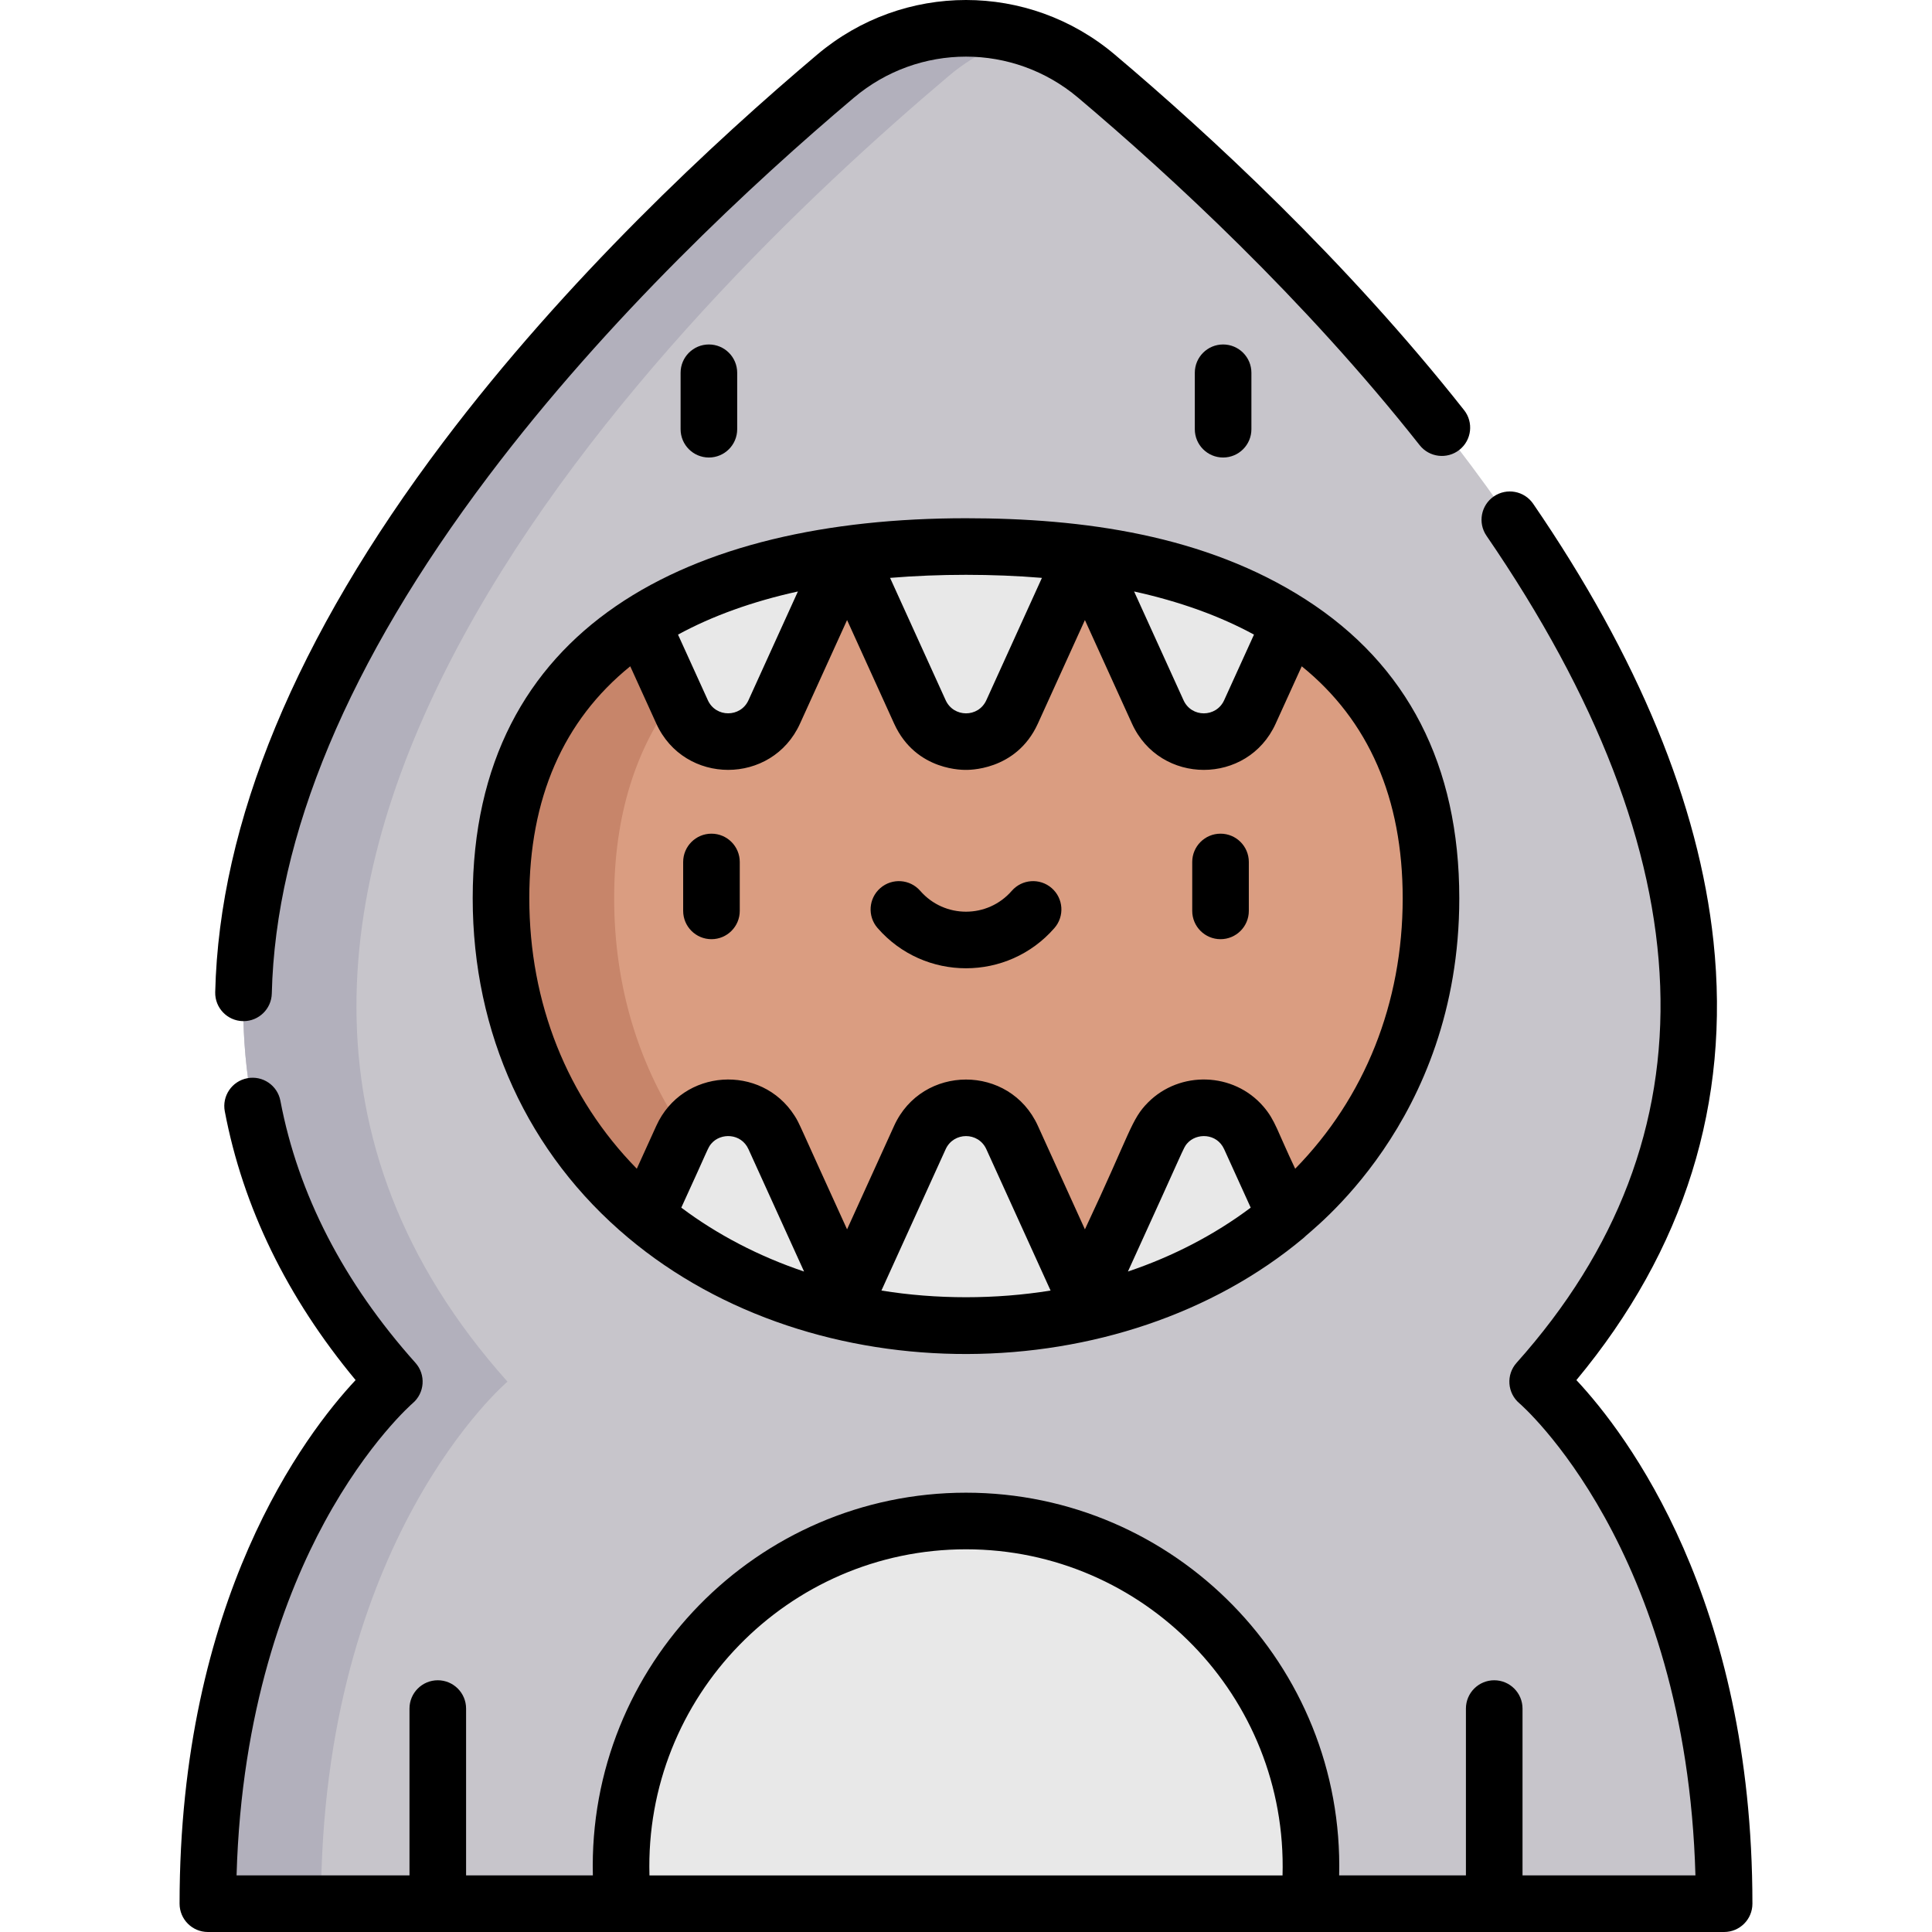 <svg id="Capa_1" enable-background="new 0 0 512 512" height="512" viewBox="0 0 512 512" width="512" xmlns="http://www.w3.org/2000/svg"><g><g><path d="m165.11 504.5h-110.04c0-96.62 49.42-138.35 49.42-138.35-113.63-127.13 43.26-283.82 116.94-346.02 19.96-16.84 49.18-16.84 69.14 0 73.68 62.2 230.57 218.89 116.94 346.02 0 0 49.42 41.73 49.42 138.35h-110.04l-90.89-50.715z" fill="#c7c5cb"/><path d="m134.49 366.15c-113.63-127.13 43.26-283.82 116.94-346.02 5.877-4.958 12.56-8.445 19.57-10.483-16.797-4.884-35.487-1.398-49.57 10.483-73.68 62.2-230.57 218.89-116.94 346.02 0 0-49.42 41.73-49.42 138.35h30c0-96.62 49.42-138.35 49.42-138.35z" fill="#b2b0bc"/><path d="m379.24 238.03c0 35.25-14.8 64.36-38.53 84.22l-9.46-20.82c-4.76-10.49-19.67-10.49-24.43 0l-19.3 42.47-19.3-42.47c-4.77-10.49-19.67-10.49-24.44 0l-19.3 42.47-19.3-42.47c-4.76-10.49-19.67-10.49-24.43 0l-9.46 20.82c-23.73-19.86-38.53-48.97-38.53-84.22 0-34.64 14.29-58.16 37.3-72.91l10.69 23.51c4.76 10.49 19.67 10.49 24.43 0l18.99-41.78c.2-.03.39-.05.59-.08l19.02 41.86c4.77 10.49 19.67 10.49 24.44 0l19.02-41.86c.2.03.39.05.59.08l18.99 41.78c4.76 10.49 19.67 10.49 24.43 0l10.69-23.51c23.01 14.75 37.3 38.27 37.3 72.91z" fill="#da9d81"/><path d="m162.76 238.03c0-22.188 5.87-39.806 16.132-53.487l-8.832-19.423c-23.01 14.75-37.3 38.27-37.3 72.91 0 35.25 14.8 64.36 38.53 84.22l9.46-20.82c.182-.4.383-.78.593-1.15-11.775-17.284-18.583-38.353-18.583-62.25z" fill="#c7856a"/><g fill="#e8e8e8"><path d="m287.24 146.77-19.02 41.86c-4.77 10.49-19.67 10.49-24.44 0l-19.02-41.86c9.98-1.34 20.45-1.97 31.24-1.97s21.26.63 31.24 1.97z"/><path d="m224.17 146.85-18.99 41.78c-4.76 10.49-19.67 10.49-24.43 0l-10.69-23.51c14.89-9.56 33.43-15.44 54.11-18.27z"/><path d="m341.94 165.12-10.69 23.51c-4.76 10.49-19.67 10.49-24.43 0l-18.99-41.78c20.68 2.83 39.22 8.71 54.11 18.27z"/><path d="m347.43 494.5c0 3.38-.18 6.72-.54 10h-181.78c-.36-3.28-.54-6.62-.54-10 0-50.5 40.93-91.43 91.43-91.43s91.43 40.93 91.43 91.43z"/><path d="m331.25 301.43c-4.76-10.49-19.67-10.49-24.43 0l-19.3 42.47-19.3-42.47c-4.77-10.49-19.67-10.49-24.44 0l-19.3 42.47-19.3-42.47c-4.76-10.49-19.67-10.49-24.43 0l-9.46 20.82c14.35 12.04 31.97 20.69 51.55 25.26l3.65.8c9.45 1.95 19.34 2.96 29.51 2.96s20.06-1.01 29.51-2.96l3.65-.8c19.58-4.57 37.2-13.22 51.55-25.26z"/></g></g><g><path d="m188.546 220.933c-4.142 0-7.499 3.358-7.499 7.499v12.962c0 4.142 3.358 7.499 7.499 7.499s7.499-3.358 7.499-7.499v-12.962c.001-4.141-3.357-7.499-7.499-7.499z"/><path d="m323.453 220.933c-4.142 0-7.499 3.358-7.499 7.499v12.962c0 4.142 3.358 7.499 7.499 7.499 4.142 0 7.499-3.358 7.499-7.499v-12.962c0-4.141-3.357-7.499-7.499-7.499z"/><path d="m278.711 235.355c-3.123-2.721-7.86-2.396-10.58.726-6.413 7.359-17.83 7.38-24.26 0-2.721-3.123-7.459-3.447-10.58-.727-3.123 2.721-3.448 7.458-.727 10.581 12.4 14.229 34.483 14.219 46.874 0 2.72-3.122 2.395-7.859-.727-10.58z"/><path d="m195.363 113.747v-14.961c0-4.141-3.358-7.499-7.499-7.499s-7.499 3.358-7.499 7.499v14.961c0 4.142 3.358 7.499 7.499 7.499s7.499-3.357 7.499-7.499z"/><path d="m331.635 113.747v-14.961c0-4.141-3.358-7.499-7.499-7.499-4.142 0-7.499 3.358-7.499 7.499v14.961c0 4.142 3.358 7.499 7.499 7.499s7.499-3.357 7.499-7.499z"/><path d="m125.273 238.057c0 35.767 14.633 67.713 41.213 89.963 49.454 41.485 130.546 40.668 179.029-.001 1.094-1.439 41.212-30.393 41.212-89.962 0-35.226-13.706-61.876-40.745-79.214-26.571-17.059-58.982-21.506-89.982-21.506-73.185 0-130.727 28.602-130.727 100.72zm63.239 65.011c2.476-2.926 7.905-2.791 9.845 1.485l14.731 32.417c-11.929-4.011-22.964-9.747-32.54-16.931 7.358-15.996 6.989-15.821 7.964-16.971zm45.076 38.94 17.02-37.453c2.102-4.62 8.667-4.656 10.784-.001l17.021 37.454c-14.593 2.363-30.232 2.363-44.825 0zm65.323-5.038c15.335-33.54 14.635-32.694 15.659-33.902 2.46-2.905 7.893-2.816 9.845 1.485l7.036 15.486c-9.576 7.184-20.612 12.92-32.54 16.931zm72.817-98.913c0 27.762-10.045 52.852-28.489 71.669-4.788-10.065-5.26-12.813-8.423-16.483-7.908-9.177-22.159-9.536-30.566-1.09-4.517 4.537-4.536 7.693-16.734 33.637l-12.471-27.444c-7.437-16.355-30.668-16.322-38.091.001l-12.471 27.442c-13.135-28.733-12.494-27.886-13.932-30.138-8.787-13.763-29.713-12.519-36.621 2.696l-5.169 11.377c-18.444-18.816-28.489-43.906-28.489-71.669 0-26.471 8.991-47.111 26.752-61.481l6.905 15.185c7.425 16.363 30.666 16.349 38.084.004l12.473-27.442 12.469 27.443c5.848 12.867 18.945 12.232 19.045 12.262.1-.022 13.236.513 19.046-12.264l12.468-27.441 12.471 27.438c7.424 16.361 30.667 16.35 38.083.005l6.908-15.19c17.761 14.372 26.752 35.011 26.752 61.483zm-39.409-69.88-7.905 17.386c-2.09 4.605-8.643 4.685-10.771-.004l-13.096-28.813c12.028 2.647 22.659 6.472 31.772 11.431zm-56.199-15.032-14.728 32.413c-2.135 4.695-8.69 4.604-10.784.002l-14.729-32.415c12.951-1.08 27.283-1.081 40.241 0zm-64.666 3.601-13.098 28.817c-2.1 4.628-8.664 4.642-10.772-.005l-7.903-17.381c9.113-4.959 19.744-8.784 31.773-11.431z"/><path d="m387.994 108.683c-31.446-39.829-67.708-73.229-92.592-94.236-22.832-19.263-55.974-19.262-78.807.001-27.206 22.967-66.493 59.434-99.151 102.734-39.011 51.723-59.336 100.762-60.411 145.754-.099 4.141 3.178 7.577 7.318 7.676.062.001.122.002.183.002 4.058 0 7.396-3.241 7.494-7.32.998-41.792 20.307-87.913 57.391-137.081 31.821-42.189 70.232-77.833 96.85-100.303 17.226-14.535 42.233-14.535 59.46-.001 24.354 20.559 59.823 53.221 90.494 92.068 2.567 3.251 7.283 3.805 10.533 1.239 3.25-2.567 3.805-7.283 1.238-10.533z"/><path d="m55.09 512h401.82c4.142 0 7.499-3.358 7.499-7.499 0-80.734-33.248-124.431-46.647-138.763 28.665-34.499 40.882-73.587 36.324-116.296-3.876-36.323-19.952-75.33-47.781-115.94-2.341-3.416-7.009-4.288-10.425-1.947s-4.288 7.009-1.947 10.425c58.711 85.672 61.393 159.417 7.971 219.186-2.812 3.146-2.475 8 .753 10.727.455.384 44.235 38.36 46.651 125.107h-45.825v-44.211c0-4.142-3.358-7.499-7.499-7.499-4.142 0-7.499 3.358-7.499 7.499v44.211h-33.597c1.374-55.757-43.571-101.42-98.887-101.42-55.33 0-100.259 45.678-98.886 101.42h-33.597v-44.211c0-4.142-3.358-7.499-7.499-7.499s-7.499 3.358-7.499 7.499v44.211h-45.826c1.238-43.901 13.177-74.931 23.28-93.561 11.554-21.306 23.27-31.462 23.369-31.547 3.224-2.723 3.569-7.577.753-10.727-19.049-21.313-31.09-44.68-35.789-69.452-.772-4.069-4.695-6.743-8.766-5.971-4.069.772-6.742 4.696-5.97 8.765 4.814 25.378 16.468 49.31 34.667 71.228-13.399 14.331-46.648 58.029-46.648 138.763.001 4.144 3.358 7.502 7.5 7.502zm200.91-101.42c47.059 0 85.252 38.943 83.886 86.422h-167.771c-1.365-47.417 36.766-86.422 83.885-86.422z"/></g></g></svg>